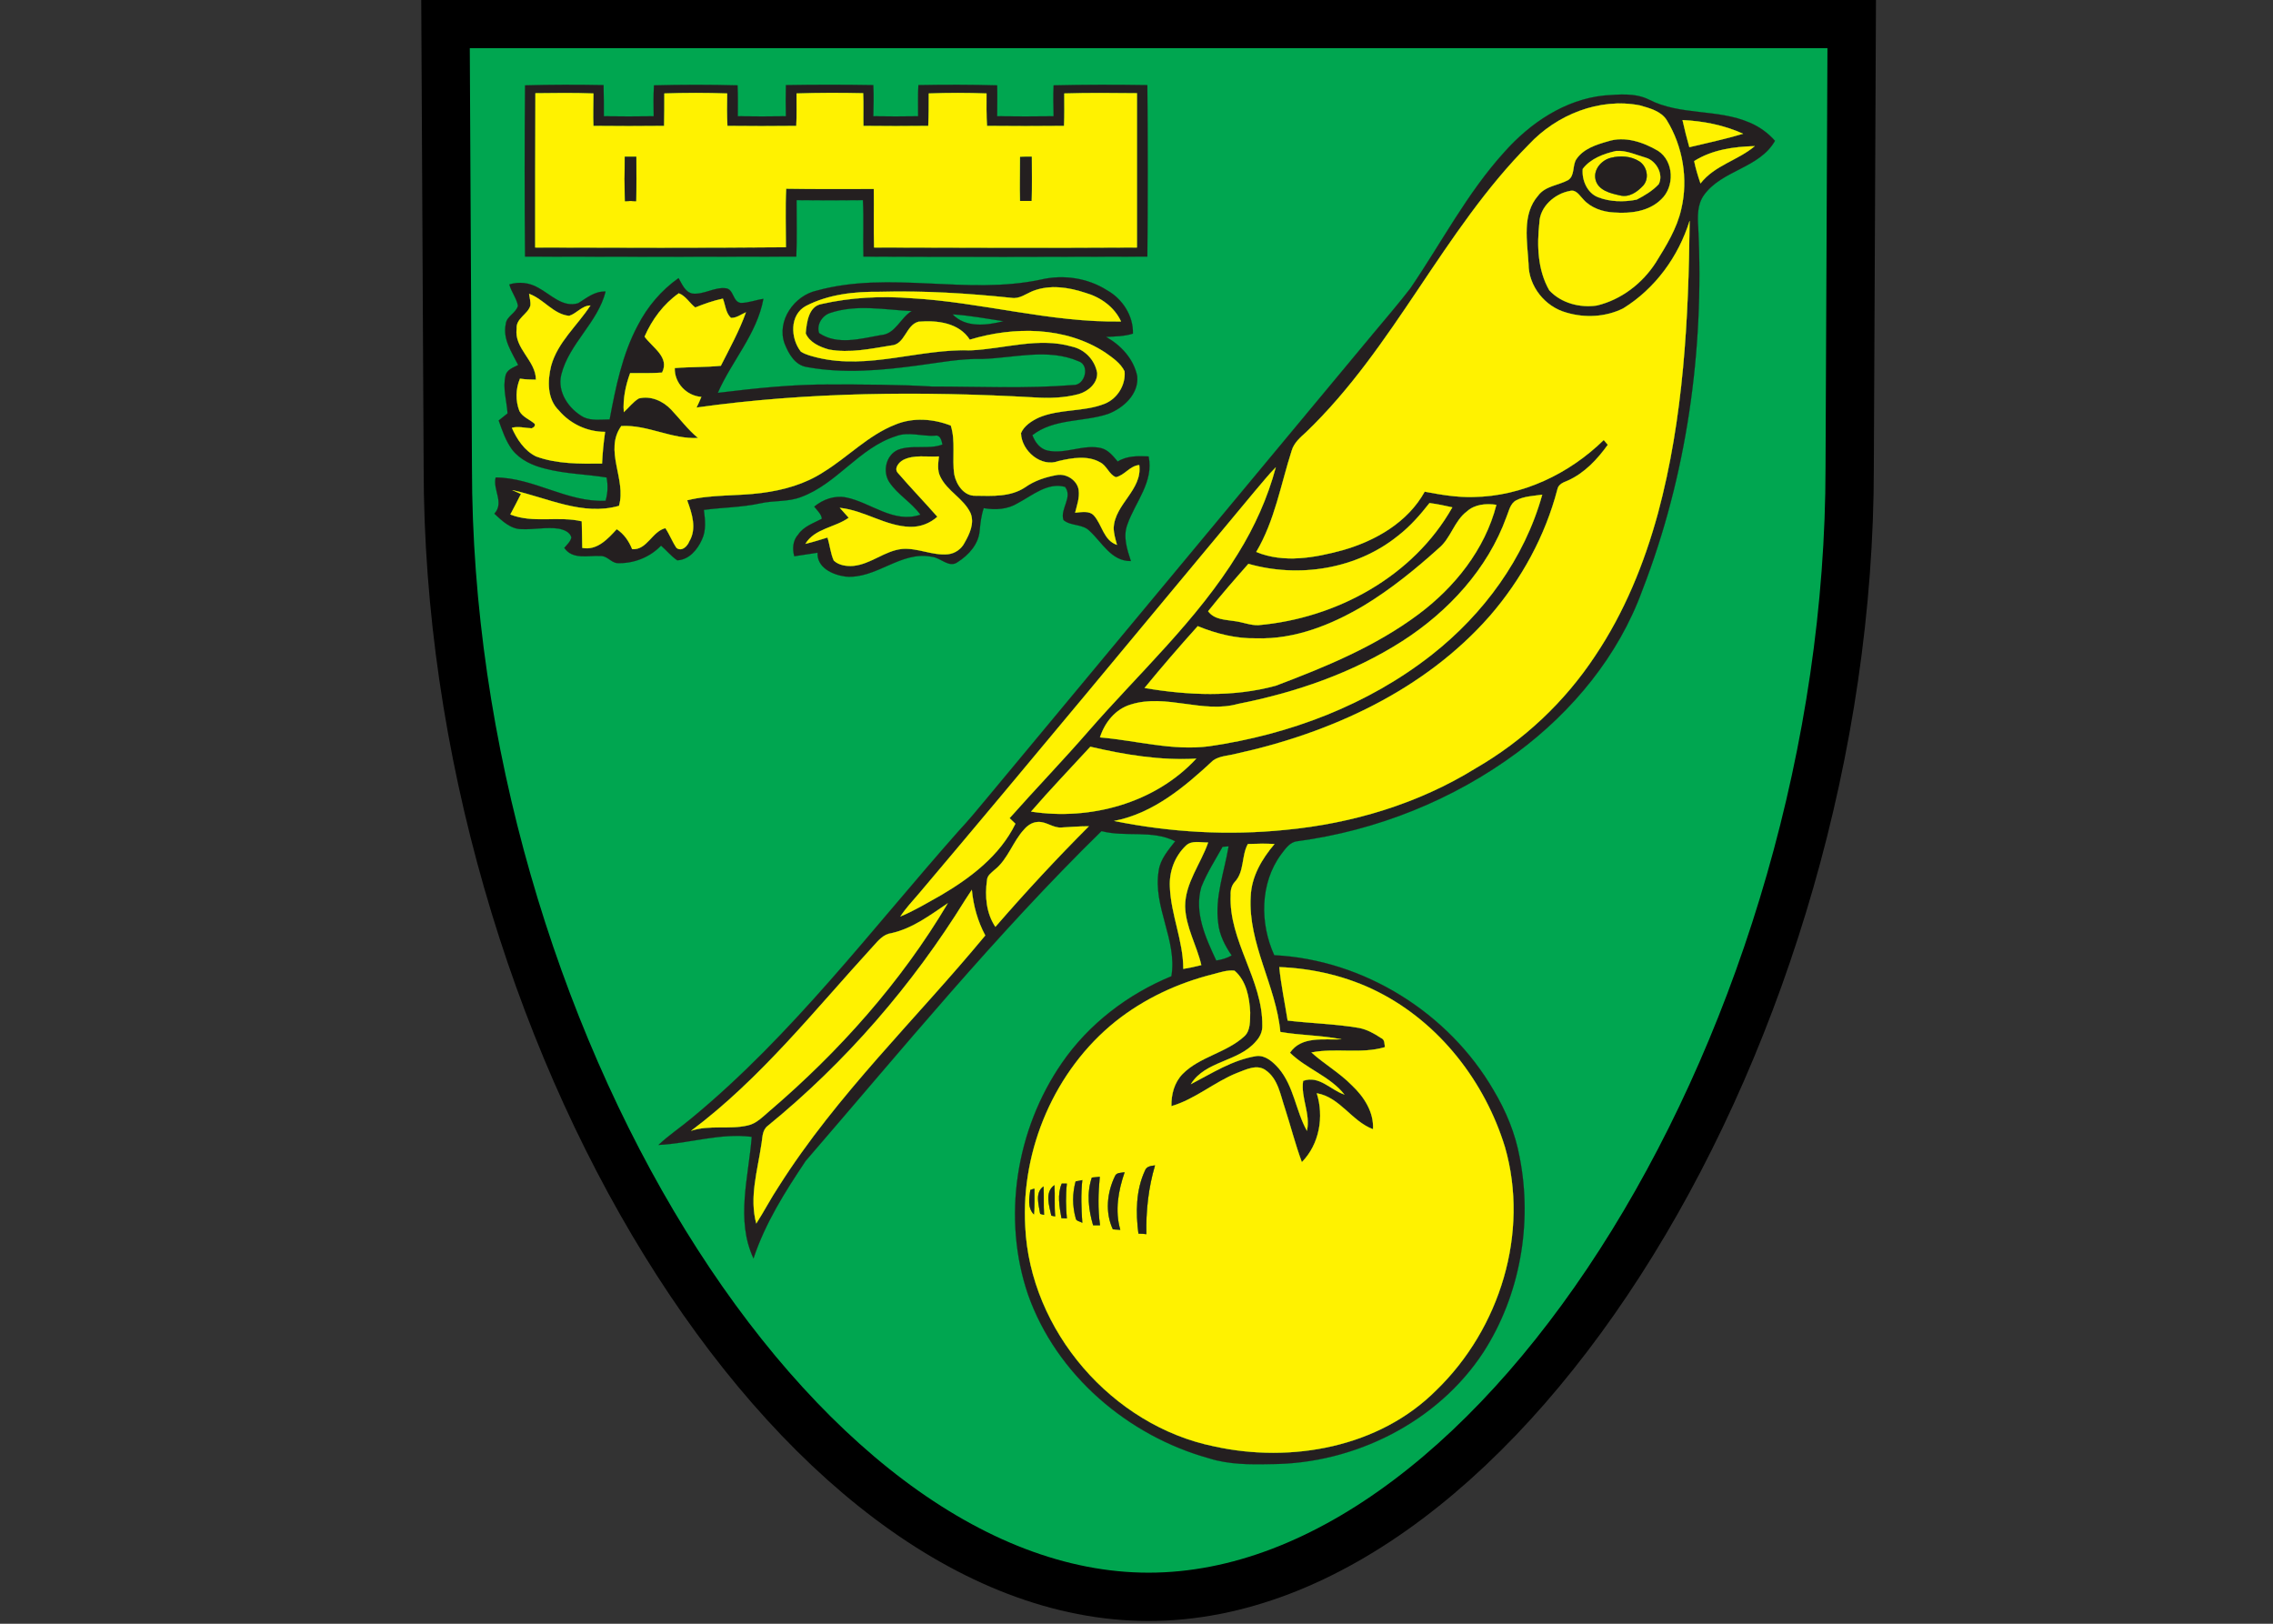 <?xml version="1.0" encoding="UTF-8"?>
<svg xmlns="http://www.w3.org/2000/svg" xmlns:xlink="http://www.w3.org/1999/xlink" width="35pt" height="25pt" viewBox="0 0 35 25" version="1.1">
<rect x="0" y="0" width="35" height="25" fill="#333333" stroke="none"/>
<g id="surface1">
<path style="fill-rule:nonzero;fill:rgb(0%,65.098%,31.373%);fill-opacity:1;stroke-width:4.768;stroke-linecap:butt;stroke-linejoin:miter;stroke:rgb(0%,0%,0%);stroke-opacity:1;stroke-miterlimit:4;" d="M 182.575 46.125 L 182.575 46.1 L 182.775 2.375 L 43.975 2.375 L 44.2 46.1 L 44.2 46.125 C 44.2 101.625 78.3 157.6 113.375 157.6 C 148.45 157.6 182.575 101.625 182.575 46.125 Z M 182.575 46.125 " transform="matrix(0.156,0,0,0.156,0,0)"/>
<path style="fill-rule:nonzero;fill:rgb(14.118%,12.157%,12.549%);fill-opacity:1;stroke-width:0.015;stroke-linecap:butt;stroke-linejoin:miter;stroke:rgb(14.118%,12.157%,12.549%);stroke-opacity:1;stroke-miterlimit:4;" d="M 51.825 8.425 C 54.4 8.35 57 8.35 59.575 8.4 C 59.6 9.425 59.6 10.45 59.6 11.475 C 61.225 11.5 62.875 11.5 64.525 11.475 C 64.5 10.45 64.5 9.425 64.55 8.425 C 67.3 8.35 70.05 8.35 72.8 8.425 C 72.85 9.425 72.825 10.45 72.825 11.475 C 74.425 11.5 76 11.5 77.575 11.475 C 77.55 10.45 77.55 9.425 77.575 8.4 C 80.45 8.35 83.325 8.35 86.2 8.4 C 86.25 9.425 86.225 10.45 86.2 11.475 C 87.675 11.5 89.15 11.5 90.625 11.475 C 90.625 10.45 90.6 9.425 90.65 8.4 C 93.225 8.35 95.825 8.35 98.425 8.425 C 98.45 9.425 98.425 10.45 98.425 11.475 C 100.275 11.5 102.125 11.5 104 11.475 C 103.975 10.45 103.95 9.425 104 8.425 C 107.075 8.35 110.175 8.35 113.25 8.4 C 113.3 14.05 113.3 19.7 113.25 25.325 C 103.9 25.35 94.575 25.375 85.225 25.325 C 85.175 23.475 85.275 21.6 85.175 19.75 C 82.975 19.775 80.8 19.775 78.625 19.75 C 78.625 21.6 78.675 23.475 78.6 25.325 C 69.675 25.35 60.75 25.35 51.825 25.325 C 51.775 19.7 51.775 14.05 51.825 8.425 M 52.85 9.2 C 52.825 14.275 52.825 19.35 52.825 24.425 C 61.075 24.45 69.325 24.475 77.575 24.4 C 77.575 22.475 77.5 20.55 77.6 18.625 C 80.475 18.675 83.375 18.65 86.25 18.65 C 86.275 20.575 86.225 22.5 86.275 24.425 C 94.925 24.45 103.575 24.475 112.225 24.425 C 112.225 19.35 112.225 14.275 112.225 9.2 C 109.825 9.175 107.425 9.15 105.05 9.225 C 105.05 10.275 105.075 11.375 105.025 12.425 C 102.5 12.45 99.95 12.45 97.425 12.425 C 97.35 11.375 97.375 10.275 97.375 9.225 C 95.475 9.15 93.575 9.15 91.675 9.225 C 91.675 10.275 91.675 11.375 91.625 12.425 C 89.5 12.45 87.35 12.45 85.225 12.425 C 85.2 11.35 85.25 10.275 85.2 9.2 C 83 9.15 80.8 9.15 78.625 9.225 C 78.625 10.275 78.65 11.375 78.6 12.425 C 76.325 12.45 74.05 12.45 71.8 12.425 C 71.75 11.375 71.75 10.3 71.775 9.225 C 69.7 9.15 67.625 9.15 65.575 9.225 C 65.575 10.275 65.575 11.375 65.55 12.425 C 63.225 12.45 60.9 12.45 58.575 12.425 C 58.525 11.375 58.575 10.3 58.575 9.225 C 56.65 9.15 54.75 9.175 52.85 9.2 Z M 52.85 9.2 " transform="matrix(0.156,0,0,0.156,0,0)"/>
<path style="fill-rule:nonzero;fill:rgb(100%,94.902%,0%);fill-opacity:1;stroke-width:0.015;stroke-linecap:butt;stroke-linejoin:miter;stroke:rgb(100%,94.902%,0%);stroke-opacity:1;stroke-miterlimit:4;" d="M 52.85 9.2 C 54.75 9.175 56.65 9.15 58.575 9.225 C 58.575 10.3 58.525 11.375 58.575 12.425 C 60.9 12.45 63.225 12.45 65.55 12.425 C 65.575 11.375 65.575 10.275 65.575 9.225 C 67.625 9.15 69.7 9.15 71.775 9.225 C 71.75 10.3 71.75 11.375 71.8 12.425 C 74.05 12.45 76.325 12.45 78.6 12.425 C 78.65 11.375 78.625 10.275 78.625 9.225 C 80.8 9.15 83 9.15 85.2 9.2 C 85.25 10.275 85.2 11.35 85.225 12.425 C 87.35 12.45 89.5 12.45 91.625 12.425 C 91.675 11.375 91.675 10.275 91.675 9.225 C 93.575 9.15 95.475 9.15 97.375 9.225 C 97.375 10.275 97.35 11.375 97.425 12.425 C 99.95 12.45 102.5 12.45 105.025 12.425 C 105.075 11.375 105.05 10.275 105.05 9.225 C 107.425 9.15 109.825 9.175 112.225 9.2 C 112.225 14.275 112.225 19.35 112.225 24.425 C 103.575 24.475 94.925 24.45 86.275 24.425 C 86.225 22.5 86.275 20.575 86.25 18.65 C 83.375 18.65 80.475 18.675 77.6 18.625 C 77.5 20.55 77.575 22.475 77.575 24.4 C 69.325 24.475 61.075 24.45 52.825 24.425 C 52.825 19.35 52.825 14.275 52.85 9.2 M 61.675 15.475 C 61.65 16.925 61.625 18.375 61.7 19.85 C 62.05 19.825 62.425 19.825 62.775 19.85 C 62.825 18.375 62.825 16.925 62.8 15.475 C 62.425 15.475 62.05 15.475 61.675 15.475 M 100.675 15.5 C 100.675 16.95 100.675 18.4 100.675 19.825 C 101.05 19.825 101.425 19.825 101.8 19.825 C 101.875 18.375 101.85 16.925 101.825 15.475 C 101.45 15.475 101.05 15.475 100.675 15.5 Z M 100.675 15.5 " transform="matrix(0.156,0,0,0.156,0,0)"/>
<path style="fill-rule:nonzero;fill:rgb(14.118%,12.157%,12.549%);fill-opacity:1;stroke-width:0.015;stroke-linecap:butt;stroke-linejoin:miter;stroke:rgb(14.118%,12.157%,12.549%);stroke-opacity:1;stroke-miterlimit:4;" d="M 148.475 15.025 C 151.025 12.15 154.45 9.825 158.35 9.425 C 159.8 9.325 161.375 9.15 162.75 9.825 C 165.85 11.425 169.525 10.725 172.7 12.1 C 173.65 12.5 174.525 13.125 175.2 13.9 C 173.65 16.625 169.95 16.775 168.175 19.275 C 167.525 20.2 167.55 21.375 167.625 22.45 C 168.225 34.6 166.5 46.925 162.1 58.275 C 159.75 64.725 155.225 70.2 149.75 74.275 C 143.4 78.975 135.85 81.975 128.05 83.025 C 127.3 83.1 126.875 83.775 126.45 84.325 C 124.35 87.175 124.35 91.15 125.775 94.275 C 134.65 94.725 143 99.975 147.425 107.6 C 148.65 109.65 149.575 111.875 150 114.225 C 151.275 120.75 150.05 127.825 146.425 133.45 C 141.9 140.375 133.65 144.475 125.475 144.5 C 123.4 144.55 121.3 144.55 119.325 143.925 C 111.325 141.7 104.275 135.7 101.475 127.775 C 98.9 120.225 100.275 111.475 104.825 104.9 C 107.475 101.05 111.325 98.125 115.625 96.35 C 116.225 92.775 113.775 89.5 114.375 85.925 C 114.525 84.8 115.325 83.9 116 83.025 C 113.725 81.875 111.1 82.65 108.725 82.025 C 98.3 92.225 89.05 103.55 79.525 114.575 C 77.5 117.6 75.525 120.725 74.375 124.2 C 72.6 120.4 73.9 116.15 74.2 112.2 C 71.1 111.8 68.075 112.85 65 113 C 66 112.05 67.175 111.275 68.25 110.375 C 78.225 102.15 86.025 91.725 94.575 82.075 C 95.55 81.025 96.475 79.925 97.4 78.8 C 110.1 63.525 122.8 48.25 135.5 32.975 C 136.75 31.475 138.025 30 139.2 28.475 C 142.275 23.975 144.8 19.075 148.475 15.025 M 150.925 14.25 C 142.425 22.8 137.625 34.3 128.925 42.65 C 128.35 43.175 127.725 43.7 127.5 44.475 C 126.425 47.825 125.825 51.4 124 54.475 C 126.725 55.6 129.775 55.05 132.525 54.3 C 135.775 53.375 138.95 51.55 140.625 48.525 C 142.225 48.825 143.825 49.1 145.45 49.05 C 150.25 48.975 154.875 46.775 158.3 43.425 C 158.425 43.575 158.55 43.725 158.7 43.9 C 157.675 45.325 156.425 46.675 154.775 47.425 C 154.35 47.6 153.825 47.775 153.725 48.3 C 152.525 52.9 150.175 57.2 147.05 60.8 C 140.625 68.125 131.35 72.35 121.975 74.4 C 121.225 74.6 120.4 74.6 119.75 75.05 C 116.95 77.65 113.85 80.275 109.975 81.025 C 115.55 82.15 121.25 82.475 126.9 81.9 C 133.475 81.275 140 79.325 145.65 75.825 C 150.375 73.1 154.45 69.275 157.45 64.725 C 160.325 60.45 162.3 55.6 163.65 50.65 C 166.175 41.25 166.675 31.475 166.775 21.8 C 165.675 25.325 163.375 28.5 160.2 30.45 C 158.475 31.3 156.425 31.4 154.6 30.85 C 152.5 30.275 150.875 28.25 150.875 26.05 C 150.75 23.825 150.2 21.15 151.825 19.3 C 152.525 18.35 153.8 18.3 154.775 17.775 C 155.475 17.325 155.175 16.325 155.6 15.7 C 156.3 14.675 157.55 14.275 158.7 13.95 C 160.375 13.4 162.2 14.025 163.65 14.875 C 165.25 15.9 165.325 18.45 163.95 19.7 C 162.75 20.875 160.925 21.1 159.325 20.975 C 158.2 20.925 157.025 20.525 156.275 19.675 C 155.9 19.3 155.575 18.675 154.95 18.85 C 153.45 19.125 152 20.4 151.95 21.975 C 151.7 24.225 151.775 26.65 152.925 28.65 C 154.1 29.925 155.975 30.4 157.625 30.15 C 160.025 29.575 162.1 27.975 163.425 25.925 C 164.45 24.275 165.525 22.55 165.95 20.625 C 166.65 17.675 166.1 14.45 164.525 11.875 C 163.975 10.975 162.825 10.675 161.85 10.4 C 157.875 9.625 153.65 11.325 150.925 14.25 M 166.075 11.85 C 166.275 12.75 166.5 13.65 166.75 14.525 C 168.525 14.1 170.3 13.725 172.05 13.2 C 170.175 12.35 168.125 11.95 166.075 11.85 M 167.225 15.9 C 167.375 16.625 167.6 17.375 167.85 18.1 C 169.25 16.3 171.55 15.825 173.2 14.425 C 171.15 14.475 169 14.775 167.225 15.9 M 159.525 14.9 C 158.3 15.175 157 15.65 156.225 16.675 C 156.125 17.775 156.675 19.075 157.775 19.475 C 158.95 19.925 160.3 19.95 161.55 19.7 C 162.325 19.3 163.125 18.825 163.725 18.175 C 164.225 17.2 163.475 15.875 162.475 15.575 C 161.5 15.3 160.525 14.825 159.525 14.9 M 123.825 48.525 C 112.8 61.75 101.825 75.05 90.7 88.2 C 90.075 88.925 89.4 89.65 88.875 90.45 C 90.275 89.875 91.575 89.075 92.925 88.325 C 95.85 86.6 98.7 84.425 100.225 81.3 C 100.025 81.125 99.85 80.925 99.65 80.75 C 102.2 77.875 104.875 75.1 107.4 72.2 C 112.425 66.425 118.175 61.2 122.2 54.625 C 123.825 52 125.125 49.125 125.925 46.125 C 125.175 46.875 124.525 47.725 123.825 48.525 M 149.675 49.375 C 149.05 49.7 148.95 50.45 148.7 51.025 C 146.85 56.15 142.975 60.35 138.425 63.275 C 133.5 66.425 127.9 68.35 122.2 69.475 C 118.725 70.45 115.125 68.45 111.65 69.525 C 110.1 69.975 109.05 71.3 108.575 72.775 C 112.15 73.075 115.725 74.125 119.35 73.65 C 127.275 72.5 135.025 69.575 141.35 64.6 C 146.425 60.6 150.475 55.125 152.225 48.825 C 151.375 48.95 150.45 48.975 149.675 49.375 M 138 52.875 C 133.925 56.175 128.225 57.075 123.225 55.65 C 121.875 57.175 120.525 58.725 119.25 60.325 C 119.875 61.175 120.975 61.15 121.875 61.3 C 122.675 61.4 123.425 61.725 124.2 61.7 C 131.9 61.025 139.5 56.9 143.35 50.075 C 142.6 49.9 141.85 49.75 141.1 49.65 C 140.175 50.825 139.2 51.95 138 52.875 M 144.8 50.45 C 143.525 51.425 143.225 53.125 142 54.125 C 139.725 56.175 137.325 58.125 134.7 59.725 C 131.475 61.65 127.825 63.125 124.025 63 C 122.025 63.05 120.05 62.55 118.225 61.8 C 116.425 63.8 114.675 65.825 112.975 67.9 C 117.25 68.625 121.725 68.825 125.925 67.675 C 130.825 65.825 135.75 63.8 139.975 60.65 C 143.575 57.975 146.575 54.225 147.7 49.825 C 146.675 49.675 145.575 49.775 144.8 50.45 M 107.625 73.7 C 105.675 75.825 103.675 77.9 101.775 80.1 C 107.6 81 114 79.275 118.075 74.875 C 114.55 75.075 111.05 74.5 107.625 73.7 M 101.1 81.85 C 99.975 83.05 99.5 84.8 98.175 85.85 C 97.85 86.15 97.45 86.4 97.425 86.875 C 97.2 88.45 97.35 90.125 98.25 91.475 C 101.2 88.075 104.275 84.75 107.475 81.55 C 106.55 81.55 105.65 81.625 104.75 81.675 C 103.925 81.725 103.275 81.075 102.45 81.125 C 101.9 81.15 101.45 81.45 101.1 81.85 M 117.05 83.475 C 115.95 84.525 115.4 86.025 115.475 87.525 C 115.575 90.275 116.8 92.85 116.8 95.625 C 117.4 95.525 118 95.4 118.575 95.25 C 118.125 93.3 117.025 91.5 116.975 89.45 C 116.975 87.15 118.525 85.25 119.25 83.15 C 118.525 83.175 117.625 82.9 117.05 83.475 M 123.175 83.3 C 122.525 84.475 122.85 86 121.9 87.025 C 121.575 87.375 121.45 87.85 121.475 88.325 C 121.275 92.875 124.65 96.675 124.6 101.225 C 124.625 101.825 124.35 102.375 123.975 102.775 C 122.25 104.825 118.975 104.675 117.55 107 C 119.625 105.925 121.65 104.6 124.025 104.225 C 124.925 104.125 125.675 104.825 126.225 105.45 C 127.725 107.225 127.9 109.625 129 111.6 C 129.375 109.925 128.375 108.35 128.625 106.675 C 130.225 106.1 131.325 107.575 132.7 108.025 C 131.275 106.225 128.95 105.5 127.325 103.9 C 128.45 102.225 130.675 102.65 132.4 102.575 C 130.425 102.175 128.375 102.2 126.375 101.85 C 125.95 97.275 123.175 93.15 123.45 88.475 C 123.525 86.5 124.55 84.775 125.8 83.3 C 124.925 83.25 124.05 83.275 123.175 83.3 M 120.675 83.575 C 119.95 84.875 119.125 86.15 118.575 87.55 C 117.85 90.05 119 92.55 120.05 94.8 C 120.575 94.725 121.1 94.575 121.575 94.3 C 120.925 93.35 120.375 92.3 120.25 91.125 C 119.9 88.525 120.85 86.05 121.275 83.525 C 121.075 83.55 120.875 83.55 120.675 83.575 M 95.3 88.775 C 90.075 97.225 83.475 104.85 75.775 111.125 C 75.2 111.575 75.275 112.35 75.15 112.975 C 74.775 115.55 73.95 118.175 74.65 120.75 C 75.425 119.55 76.075 118.275 76.875 117.075 C 82.625 108 90.45 100.55 97.25 92.325 C 96.5 90.925 96.075 89.4 95.925 87.825 C 95.725 88.15 95.5 88.45 95.3 88.775 M 88 92.1 C 87.2 92.2 86.7 92.825 86.2 93.375 C 80.45 99.65 75.1 106.45 68.225 111.6 C 70.025 111 71.975 111.5 73.8 111.075 C 74.65 110.9 75.275 110.225 75.925 109.675 C 82.8 103.8 88.925 96.95 93.55 89.15 C 91.8 90.325 90.1 91.625 88 92.1 M 126.275 95.45 C 126.45 97.225 126.825 98.975 127.1 100.725 C 129.45 101 131.8 101.05 134.15 101.45 C 134.925 101.6 135.65 102 136.325 102.45 C 136.7 102.6 136.65 103.025 136.7 103.35 C 134.35 104.05 131.85 103.4 129.45 103.875 C 130.725 105.025 132.225 105.875 133.425 107.1 C 134.625 108.225 135.625 109.75 135.525 111.45 C 133.425 110.675 132.275 108.3 129.975 107.9 C 130.7 110.2 130.25 112.925 128.5 114.7 C 127.85 112.95 127.4 111.15 126.825 109.375 C 126.375 108.05 126.15 106.475 124.925 105.625 C 124.05 105 122.975 105.575 122.1 105.9 C 119.85 106.8 118 108.475 115.625 109.175 C 115.6 108.025 115.9 106.85 116.725 106 C 118.425 104.275 121.025 103.925 122.825 102.275 C 123.45 101.7 123.375 100.725 123.4 99.925 C 123.325 98.45 123.025 96.8 121.85 95.8 C 121.125 95.725 120.425 95.975 119.75 96.15 C 116.25 97.025 112.925 98.575 110.1 100.825 C 104.125 105.625 100.775 113.425 101.2 121.05 C 101.675 131.325 109.775 140.7 119.85 142.75 C 127.45 144.425 136.15 142.85 141.775 137.2 C 148.05 131.125 150.975 121.675 148.55 113.225 C 146.575 106.775 142.1 100.975 136.025 97.9 C 133.025 96.375 129.625 95.575 126.275 95.45 Z M 126.275 95.45 " transform="matrix(0.156,0,0,0.156,0,0)"/>
<path style="fill-rule:nonzero;fill:rgb(100%,94.902%,0%);fill-opacity:1;stroke-width:0.015;stroke-linecap:butt;stroke-linejoin:miter;stroke:rgb(100%,94.902%,0%);stroke-opacity:1;stroke-miterlimit:4;" d="M 150.925 14.25 C 153.65 11.325 157.875 9.625 161.85 10.4 C 162.825 10.675 163.975 10.975 164.525 11.875 C 166.1 14.45 166.65 17.675 165.95 20.625 C 165.525 22.55 164.45 24.275 163.425 25.925 C 162.1 27.975 160.025 29.575 157.625 30.15 C 155.975 30.4 154.1 29.925 152.925 28.65 C 151.775 26.65 151.7 24.225 151.95 21.975 C 152 20.4 153.45 19.125 154.95 18.85 C 155.575 18.675 155.9 19.3 156.275 19.675 C 157.025 20.525 158.2 20.925 159.325 20.975 C 160.925 21.1 162.75 20.875 163.95 19.7 C 165.325 18.45 165.25 15.9 163.65 14.875 C 162.2 14.025 160.375 13.4 158.7 13.95 C 157.55 14.275 156.3 14.675 155.6 15.7 C 155.175 16.325 155.475 17.325 154.775 17.775 C 153.8 18.3 152.525 18.35 151.825 19.3 C 150.2 21.15 150.75 23.825 150.875 26.05 C 150.875 28.25 152.5 30.275 154.6 30.85 C 156.425 31.4 158.475 31.3 160.2 30.45 C 163.375 28.5 165.675 25.325 166.775 21.8 C 166.675 31.475 166.175 41.25 163.65 50.65 C 162.3 55.6 160.325 60.45 157.45 64.725 C 154.45 69.275 150.375 73.1 145.65 75.825 C 140 79.325 133.475 81.275 126.9 81.9 C 121.25 82.475 115.55 82.15 109.975 81.025 C 113.85 80.275 116.95 77.65 119.75 75.05 C 120.4 74.6 121.225 74.6 121.975 74.4 C 131.35 72.35 140.625 68.125 147.05 60.8 C 150.175 57.2 152.525 52.9 153.725 48.3 C 153.825 47.775 154.35 47.6 154.775 47.425 C 156.425 46.675 157.675 45.325 158.7 43.9 C 158.55 43.725 158.425 43.575 158.3 43.425 C 154.875 46.775 150.25 48.975 145.45 49.05 C 143.825 49.1 142.225 48.825 140.625 48.525 C 138.95 51.55 135.775 53.375 132.525 54.3 C 129.775 55.05 126.725 55.6 124 54.475 C 125.825 51.4 126.425 47.825 127.5 44.475 C 127.725 43.7 128.35 43.175 128.925 42.65 C 137.625 34.3 142.425 22.8 150.925 14.25 Z M 150.925 14.25 " transform="matrix(0.156,0,0,0.156,0,0)"/>
<path style="fill-rule:nonzero;fill:rgb(100%,94.902%,0%);fill-opacity:1;stroke-width:0.015;stroke-linecap:butt;stroke-linejoin:miter;stroke:rgb(100%,94.902%,0%);stroke-opacity:1;stroke-miterlimit:4;" d="M 166.075 11.85 C 168.125 11.95 170.175 12.35 172.05 13.2 C 170.3 13.725 168.525 14.1 166.75 14.525 C 166.5 13.65 166.275 12.75 166.075 11.85 Z M 166.075 11.85 " transform="matrix(0.156,0,0,0.156,0,0)"/>
<path style="fill-rule:nonzero;fill:rgb(100%,94.902%,0%);fill-opacity:1;stroke-width:0.015;stroke-linecap:butt;stroke-linejoin:miter;stroke:rgb(100%,94.902%,0%);stroke-opacity:1;stroke-miterlimit:4;" d="M 167.225 15.9 C 169 14.775 171.15 14.475 173.2 14.425 C 171.55 15.825 169.25 16.3 167.85 18.1 C 167.6 17.375 167.375 16.625 167.225 15.9 Z M 167.225 15.9 " transform="matrix(0.156,0,0,0.156,0,0)"/>
<path style="fill-rule:nonzero;fill:rgb(100%,94.902%,0%);fill-opacity:1;stroke-width:0.015;stroke-linecap:butt;stroke-linejoin:miter;stroke:rgb(100%,94.902%,0%);stroke-opacity:1;stroke-miterlimit:4;" d="M 159.525 14.9 C 160.525 14.825 161.5 15.3 162.475 15.575 C 163.475 15.875 164.225 17.2 163.725 18.175 C 163.125 18.825 162.325 19.3 161.55 19.7 C 160.3 19.95 158.95 19.925 157.775 19.475 C 156.675 19.075 156.125 17.775 156.225 16.675 C 157 15.65 158.3 15.175 159.525 14.9 M 159.025 15.575 C 158.075 15.8 157.25 16.75 157.5 17.75 C 157.775 18.8 158.975 19.075 159.875 19.275 C 160.8 19.525 161.625 18.925 162.2 18.3 C 162.825 17.575 162.55 16.4 161.8 15.925 C 160.975 15.4 159.925 15.35 159.025 15.575 Z M 159.025 15.575 " transform="matrix(0.156,0,0,0.156,0,0)"/>
<path style="fill-rule:nonzero;fill:rgb(14.118%,12.157%,12.549%);fill-opacity:1;stroke-width:0.015;stroke-linecap:butt;stroke-linejoin:miter;stroke:rgb(14.118%,12.157%,12.549%);stroke-opacity:1;stroke-miterlimit:4;" d="M 61.675 15.475 C 62.05 15.475 62.425 15.475 62.8 15.475 C 62.825 16.925 62.825 18.375 62.775 19.85 C 62.425 19.825 62.05 19.825 61.7 19.85 C 61.625 18.375 61.65 16.925 61.675 15.475 Z M 61.675 15.475 " transform="matrix(0.156,0,0,0.156,0,0)"/>
<path style="fill-rule:nonzero;fill:rgb(14.118%,12.157%,12.549%);fill-opacity:1;stroke-width:0.015;stroke-linecap:butt;stroke-linejoin:miter;stroke:rgb(14.118%,12.157%,12.549%);stroke-opacity:1;stroke-miterlimit:4;" d="M 100.7 15.5 C 101.05 15.475 101.45 15.475 101.825 15.475 C 101.85 16.925 101.875 18.375 101.8 19.825 C 101.425 19.825 101.05 19.825 100.7 19.825 C 100.675 18.4 100.7 16.95 100.7 15.5 Z M 100.7 15.5 " transform="matrix(0.156,0,0,0.156,0,0)"/>
<path style="fill-rule:nonzero;fill:rgb(14.118%,12.157%,12.549%);fill-opacity:1;stroke-width:0.015;stroke-linecap:butt;stroke-linejoin:miter;stroke:rgb(14.118%,12.157%,12.549%);stroke-opacity:1;stroke-miterlimit:4;" d="M 159.025 15.575 C 159.925 15.35 160.975 15.4 161.8 15.925 C 162.55 16.4 162.825 17.575 162.2 18.3 C 161.625 18.925 160.8 19.525 159.875 19.275 C 158.975 19.075 157.775 18.8 157.5 17.75 C 157.25 16.75 158.075 15.8 159.025 15.575 Z M 159.025 15.575 " transform="matrix(0.156,0,0,0.156,0,0)"/>
<path style="fill-rule:nonzero;fill:rgb(14.118%,12.157%,12.549%);fill-opacity:1;stroke-width:0.015;stroke-linecap:butt;stroke-linejoin:miter;stroke:rgb(14.118%,12.157%,12.549%);stroke-opacity:1;stroke-miterlimit:4;" d="M 62.95 32.125 C 63.9 30.275 65.275 28.65 66.975 27.45 C 67.325 28.025 67.6 28.825 68.35 28.975 C 69.475 29.1 70.5 28.325 71.625 28.45 C 72.45 28.525 72.3 29.8 73.125 29.9 C 73.875 29.9 74.6 29.6 75.35 29.5 C 74.725 32.95 72.225 35.625 70.85 38.775 C 74.55 38.325 78.25 37.925 81.975 37.95 C 85.3 37.95 88.65 37.95 92 38.15 C 96.625 38.15 101.3 38.375 105.95 38 C 107.1 38.05 107.625 36.025 106.45 35.65 C 103.45 34.35 100.1 35.325 96.975 35.425 C 94.85 35.375 92.8 35.775 90.725 36.05 C 87.05 36.55 83.3 36.9 79.65 36.225 C 78.475 36.05 77.85 34.925 77.45 33.925 C 76.625 31.675 78.4 29.15 80.65 28.675 C 87.875 26.7 95.425 29.15 102.725 27.6 C 104.95 27.075 107.35 27.425 109.275 28.65 C 110.8 29.5 111.875 31.175 111.825 32.925 C 110.975 33.2 110.075 33.2 109.175 33.25 C 110.65 34.075 111.9 35.425 112.25 37.125 C 112.425 38.875 110.9 40.275 109.375 40.85 C 106.925 41.675 104.05 41.275 101.9 42.95 C 102.175 43.675 102.675 44.325 103.425 44.475 C 105.175 44.85 106.925 43.825 108.675 44.225 C 109.4 44.4 109.875 45.025 110.325 45.55 C 111.25 44.975 112.325 45 113.375 45.05 C 113.9 47.575 112.05 49.55 111.275 51.775 C 110.825 52.975 111.25 54.225 111.625 55.375 C 109.7 55.4 108.8 53.55 107.575 52.425 C 106.875 51.675 105.7 51.95 104.975 51.325 C 104.6 50.25 105.925 49.075 105.125 48.05 C 103.4 47.575 101.9 48.9 100.475 49.65 C 99.475 50.275 98.25 50.35 97.1 50.15 C 96.85 50.875 96.775 51.6 96.7 52.35 C 96.6 53.7 95.625 54.775 94.525 55.475 C 93.675 56.1 92.85 55.025 91.975 54.95 C 88.9 54.325 86.475 57.2 83.425 56.9 C 82.175 56.725 80.625 56.025 80.7 54.55 C 79.925 54.65 79.175 54.8 78.4 54.9 C 78.2 54.175 78.25 53.35 78.775 52.775 C 79.325 51.95 80.275 51.65 81.125 51.2 C 81.075 50.725 80.65 50.375 80.375 50 C 81.25 49.275 82.4 48.875 83.525 49.1 C 85.975 49.6 88.2 51.7 90.85 50.8 C 89.975 49.575 88.6 48.825 87.775 47.575 C 87.1 46.525 87.45 44.925 88.625 44.4 C 90.05 43.85 91.625 44.4 93.025 43.875 C 92.95 43.475 92.8 42.875 92.275 43 C 90.975 43.075 89.65 42.575 88.425 43.05 C 84.8 44.2 82.625 47.75 79.075 49.05 C 77.8 49.55 76.375 49.375 75.05 49.675 C 73.225 50.075 71.325 50.075 69.475 50.325 C 69.6 51.3 69.725 52.35 69.275 53.275 C 68.85 54.225 68.025 55.25 66.85 55.3 C 66.25 54.9 65.8 54.325 65.25 53.85 C 64.125 55.025 62.5 55.65 60.875 55.575 C 60.275 55.475 59.9 54.825 59.25 54.875 C 58.075 54.8 56.525 55.275 55.7 54.075 C 55.95 53.775 56.3 53.475 56.4 53.05 C 56.275 52.5 55.65 52.275 55.15 52.175 C 53.95 52 52.725 52.275 51.5 52.225 C 50.4 52.225 49.55 51.4 48.8 50.7 C 49.8 49.6 48.625 48.35 48.925 47.125 C 52.7 47.15 55.975 49.6 59.775 49.425 C 60 48.675 60.025 47.875 59.875 47.125 C 57.875 46.8 55.8 46.775 53.8 46.25 C 52.575 45.95 51.35 45.4 50.55 44.375 C 49.925 43.525 49.575 42.5 49.225 41.5 C 49.525 41.25 49.825 41.025 50.1 40.8 C 50.025 39.55 49.6 38.325 49.9 37.075 C 50.025 36.475 50.675 36.275 51.15 36.025 C 50.525 34.775 49.6 33.475 49.925 31.975 C 50 31.2 50.95 30.9 51.125 30.175 C 51 29.45 50.475 28.825 50.275 28.075 C 51.225 27.775 52.275 27.9 53.125 28.4 C 54.35 29.05 55.55 30.4 57.075 29.925 C 57.925 29.4 58.7 28.725 59.775 28.775 C 59 31.85 56.175 33.9 55.4 36.975 C 54.975 38.7 56.15 40.375 57.6 41.175 C 58.4 41.55 59.325 41.4 60.175 41.4 C 60.775 38.225 61.425 34.975 62.95 32.125 M 101.95 28.725 C 101.275 29 100.625 29.525 99.85 29.4 C 95.525 28.95 91.175 28.675 86.8 28.8 C 84.325 28.775 81.775 29.05 79.55 30.2 C 77.925 31.075 78.025 33.4 79.05 34.7 C 79.55 35.025 80.15 35.15 80.725 35.3 C 85.75 36.5 90.775 34.4 95.825 34.575 C 99.15 34.425 102.525 33.25 105.8 34.2 C 107.075 34.475 108.075 35.525 108.3 36.8 C 108.35 37.825 107.425 38.625 106.475 38.9 C 105.075 39.275 103.575 39.325 102.1 39.225 C 91 38.6 79.8 38.675 68.75 40.225 C 68.925 39.875 69.075 39.525 69.225 39.175 C 67.775 39.075 66.55 37.8 66.6 36.325 C 68.125 36.2 69.65 36.25 71.15 36.1 C 72.025 34.375 72.975 32.65 73.625 30.825 C 73.15 31.025 72.7 31.4 72.15 31.375 C 71.625 30.9 71.6 30.1 71.35 29.475 C 70.4 29.675 69.5 30 68.625 30.35 C 68.075 29.925 67.65 29.175 67 28.95 C 65.5 30 64.35 31.55 63.625 33.225 C 64.4 34.3 66.125 35.25 65.35 36.775 C 64.325 36.85 63.25 36.825 62.2 36.825 C 61.75 38.05 61.475 39.375 61.575 40.675 C 62.075 40.225 62.475 39.675 63.05 39.325 C 64.225 39.025 65.45 39.575 66.25 40.425 C 67.125 41.35 67.9 42.4 68.9 43.225 C 66.3 43.375 63.925 41.9 61.325 42.05 C 59.6 44.475 61.85 47.3 61.1 49.925 C 57.5 50.95 54.025 49.125 50.575 48.375 C 50.85 48.5 51.125 48.625 51.425 48.75 C 51.1 49.425 50.725 50.1 50.375 50.775 C 52.625 51.675 55.125 50.9 57.425 51.45 C 57.45 52.325 57.45 53.2 57.475 54.075 C 58.95 54.35 60 53.175 60.875 52.225 C 61.6 52.7 62.075 53.4 62.4 54.2 C 63.875 54.3 64.35 52.45 65.675 52.125 C 66.1 52.75 66.35 53.45 66.775 54.075 C 67.3 54.475 67.85 53.9 68.025 53.45 C 68.8 52.175 68.3 50.675 67.825 49.375 C 70.225 48.775 72.75 48.975 75.175 48.65 C 77.325 48.375 79.475 47.775 81.3 46.575 C 83.7 45.1 85.7 42.95 88.375 41.9 C 90.125 41.175 92.125 41.325 93.85 42 C 94.35 43.575 93.95 45.225 94.2 46.85 C 94.4 47.825 95.15 48.975 96.3 48.925 C 97.95 48.95 99.75 49.05 101.175 48.1 C 102.125 47.425 103.225 47.075 104.35 46.875 C 105.3 46.725 106.35 47.425 106.475 48.375 C 106.575 49.15 106.3 49.875 106.125 50.6 C 106.75 50.55 107.5 50.375 107.975 50.875 C 108.8 51.8 108.925 53.325 110.25 53.775 C 110.1 53.225 109.925 52.65 109.925 52.1 C 110.025 49.75 112.775 48.35 112.45 45.9 C 111.525 45.975 111.025 46.9 110.15 47.1 C 109.475 46.85 109.25 45.95 108.575 45.625 C 107.35 44.925 105.8 45.2 104.5 45.5 C 102.775 46.175 100.825 44.5 100.775 42.75 C 101.075 42.025 101.825 41.55 102.5 41.225 C 104.575 40.325 106.95 40.675 109.025 39.85 C 110.3 39.35 111.125 37.975 111 36.65 C 110.6 35.825 109.8 35.3 109.1 34.8 C 105.175 32.225 100.1 32.2 95.725 33.525 C 94.65 31.85 92.5 31.6 90.675 31.75 C 89.4 32.075 89.35 34.025 87.95 34.1 C 85.925 34.425 83.875 34.875 81.825 34.5 C 80.925 34.25 79.9 33.8 79.525 32.9 C 79.625 31.825 79.8 30.225 81.1 30 C 83.975 29.35 86.95 29.2 89.875 29.425 C 96.825 29.8 103.65 31.85 110.65 31.725 C 110 30.3 108.625 29.325 107.125 28.9 C 105.475 28.35 103.625 28.075 101.95 28.725 M 52.225 29 C 52.275 29.4 52.4 29.775 52.35 30.175 C 52.1 31.025 50.925 31.425 51 32.425 C 50.725 34.4 52.9 35.575 52.9 37.475 C 52.375 37.475 51.85 37.45 51.325 37.375 C 50.9 38.375 50.875 39.55 51.275 40.575 C 51.6 41.175 52.3 41.4 52.775 41.825 C 52.875 42.075 52.65 42.2 52.475 42.275 C 51.825 42.25 51.175 42.05 50.525 42.225 C 51.025 43.35 51.775 44.5 52.925 45.05 C 54.975 45.8 57.225 45.775 59.425 45.75 C 59.475 44.7 59.575 43.675 59.725 42.625 C 57.975 42.625 56.3 41.85 55.175 40.525 C 54 39.4 54.025 37.6 54.4 36.1 C 55.05 33.75 56.975 32.15 58.275 30.15 C 57.425 30.175 56.925 30.95 56.175 31.175 C 54.625 31.025 53.675 29.525 52.225 29 M 81.9 30.9 C 81.125 31.175 80.575 32.075 80.85 32.875 C 82.65 34.1 84.975 33.425 86.95 33.075 C 88.4 32.975 88.875 31.35 90 30.7 C 87.325 30.575 84.525 30 81.9 30.9 M 94.025 31.025 C 95.325 32.375 97.4 32.125 99.05 31.7 C 97.375 31.45 95.7 31.125 94.025 31.025 M 89.15 45.4 C 88.725 45.625 88.2 46.25 88.65 46.7 C 89.9 48.15 91.25 49.55 92.525 51 C 91.8 51.65 90.85 52.025 89.85 52 C 87.425 51.95 85.325 50.375 82.9 50.125 C 83.2 50.45 83.475 50.775 83.775 51.1 C 82.425 52.075 80.425 52.15 79.5 53.675 C 80.225 53.5 80.95 53.275 81.675 53.05 C 81.925 53.825 81.975 54.6 82.3 55.325 C 82.8 55.8 83.575 55.9 84.225 55.85 C 85.975 55.675 87.325 54.35 89.05 54.175 C 90.575 54.05 92.025 54.85 93.575 54.7 C 94.275 54.625 94.9 54.175 95.2 53.575 C 95.7 52.7 96.2 51.65 95.8 50.65 C 95.125 49.2 93.475 48.475 92.8 47.025 C 92.5 46.425 92.6 45.7 92.675 45.05 C 91.5 45.125 90.225 44.85 89.15 45.4 Z M 89.15 45.4 " transform="matrix(0.156,0,0,0.156,0,0)"/>
<path style="fill-rule:nonzero;fill:rgb(100%,94.902%,0%);fill-opacity:1;stroke-width:0.015;stroke-linecap:butt;stroke-linejoin:miter;stroke:rgb(100%,94.902%,0%);stroke-opacity:1;stroke-miterlimit:4;" d="M 101.95 28.725 C 103.625 28.075 105.475 28.35 107.125 28.9 C 108.625 29.325 110 30.3 110.65 31.725 C 103.65 31.85 96.825 29.8 89.875 29.425 C 86.95 29.2 83.975 29.35 81.1 30 C 79.8 30.225 79.625 31.825 79.525 32.9 C 79.9 33.8 80.925 34.25 81.825 34.5 C 83.875 34.875 85.925 34.425 87.95 34.1 C 89.35 34.025 89.4 32.075 90.675 31.75 C 92.5 31.6 94.65 31.85 95.725 33.525 C 100.1 32.2 105.175 32.225 109.1 34.8 C 109.8 35.3 110.6 35.825 111 36.65 C 111.125 37.975 110.3 39.35 109.025 39.85 C 106.95 40.675 104.575 40.325 102.5 41.225 C 101.825 41.55 101.075 42.025 100.775 42.75 C 100.825 44.5 102.775 46.175 104.5 45.5 C 105.8 45.2 107.35 44.925 108.575 45.625 C 109.25 45.95 109.475 46.85 110.15 47.1 C 111.025 46.9 111.525 45.975 112.45 45.9 C 112.775 48.35 110.025 49.75 109.925 52.1 C 109.925 52.65 110.1 53.225 110.25 53.775 C 108.925 53.325 108.8 51.8 107.975 50.875 C 107.5 50.375 106.75 50.55 106.125 50.6 C 106.3 49.875 106.575 49.15 106.475 48.375 C 106.35 47.425 105.3 46.725 104.35 46.875 C 103.225 47.075 102.125 47.425 101.175 48.1 C 99.75 49.05 97.95 48.95 96.3 48.925 C 95.15 48.975 94.4 47.825 94.2 46.85 C 93.95 45.225 94.35 43.575 93.85 42 C 92.125 41.325 90.125 41.175 88.375 41.9 C 85.7 42.95 83.7 45.1 81.3 46.575 C 79.475 47.775 77.325 48.375 75.175 48.65 C 72.75 48.975 70.225 48.775 67.825 49.375 C 68.3 50.675 68.8 52.175 68.025 53.45 C 67.85 53.9 67.3 54.475 66.775 54.075 C 66.35 53.45 66.1 52.75 65.675 52.125 C 64.35 52.45 63.875 54.3 62.4 54.2 C 62.075 53.4 61.6 52.7 60.875 52.225 C 60 53.175 58.95 54.35 57.475 54.075 C 57.45 53.2 57.45 52.325 57.425 51.45 C 55.125 50.9 52.625 51.675 50.375 50.775 C 50.725 50.1 51.1 49.425 51.425 48.75 C 51.125 48.625 50.85 48.5 50.575 48.375 C 54.025 49.125 57.5 50.95 61.1 49.925 C 61.85 47.3 59.6 44.475 61.325 42.05 C 63.925 41.9 66.3 43.375 68.9 43.225 C 67.9 42.4 67.125 41.35 66.25 40.425 C 65.45 39.575 64.225 39.025 63.05 39.325 C 62.475 39.675 62.075 40.225 61.575 40.675 C 61.475 39.375 61.75 38.05 62.2 36.825 C 63.25 36.825 64.325 36.85 65.35 36.775 C 66.125 35.25 64.4 34.3 63.625 33.225 C 64.35 31.55 65.5 30 67 28.95 C 67.65 29.175 68.075 29.925 68.625 30.35 C 69.5 30 70.4 29.675 71.35 29.475 C 71.6 30.1 71.625 30.9 72.15 31.375 C 72.7 31.4 73.15 31.025 73.625 30.825 C 72.975 32.65 72.025 34.375 71.15 36.1 C 69.65 36.25 68.125 36.2 66.6 36.325 C 66.55 37.8 67.775 39.075 69.225 39.175 C 69.075 39.525 68.925 39.875 68.75 40.225 C 79.8 38.675 91 38.6 102.1 39.225 C 103.575 39.325 105.075 39.275 106.475 38.9 C 107.425 38.625 108.35 37.825 108.3 36.8 C 108.075 35.525 107.075 34.475 105.8 34.2 C 102.525 33.25 99.15 34.425 95.825 34.575 C 90.775 34.4 85.75 36.5 80.725 35.3 C 80.15 35.15 79.55 35.025 79.05 34.7 C 78.025 33.4 77.925 31.075 79.55 30.2 C 81.775 29.05 84.325 28.775 86.8 28.8 C 91.175 28.675 95.525 28.95 99.85 29.4 C 100.625 29.525 101.275 29 101.95 28.725 Z M 101.95 28.725 " transform="matrix(0.156,0,0,0.156,0,0)"/>
<path style="fill-rule:nonzero;fill:rgb(100%,94.902%,0%);fill-opacity:1;stroke-width:0.015;stroke-linecap:butt;stroke-linejoin:miter;stroke:rgb(100%,94.902%,0%);stroke-opacity:1;stroke-miterlimit:4;" d="M 52.225 29 C 53.675 29.525 54.625 31.025 56.175 31.175 C 56.925 30.95 57.425 30.175 58.275 30.15 C 56.975 32.15 55.05 33.75 54.4 36.1 C 54.025 37.6 54 39.4 55.175 40.525 C 56.3 41.85 57.975 42.625 59.725 42.625 C 59.575 43.675 59.475 44.7 59.425 45.75 C 57.225 45.775 54.975 45.8 52.925 45.05 C 51.775 44.5 51.025 43.35 50.525 42.225 C 51.175 42.05 51.825 42.25 52.475 42.275 C 52.65 42.2 52.875 42.075 52.775 41.825 C 52.3 41.4 51.6 41.175 51.275 40.575 C 50.875 39.55 50.9 38.375 51.325 37.375 C 51.85 37.45 52.375 37.475 52.9 37.475 C 52.9 35.575 50.725 34.4 51 32.425 C 50.925 31.425 52.1 31.025 52.35 30.175 C 52.4 29.775 52.275 29.4 52.225 29 Z M 52.225 29 " transform="matrix(0.156,0,0,0.156,0,0)"/>
<path style="fill-rule:nonzero;fill:rgb(100%,94.902%,0%);fill-opacity:1;stroke-width:0.015;stroke-linecap:butt;stroke-linejoin:miter;stroke:rgb(100%,94.902%,0%);stroke-opacity:1;stroke-miterlimit:4;" d="M 89.15 45.4 C 90.225 44.85 91.5 45.125 92.675 45.05 C 92.6 45.7 92.5 46.425 92.8 47.025 C 93.475 48.475 95.125 49.2 95.8 50.65 C 96.2 51.65 95.7 52.7 95.2 53.575 C 94.9 54.175 94.275 54.625 93.575 54.7 C 92.025 54.85 90.575 54.05 89.05 54.175 C 87.325 54.35 85.975 55.675 84.225 55.85 C 83.575 55.9 82.8 55.8 82.3 55.325 C 81.975 54.6 81.925 53.825 81.675 53.05 C 80.95 53.275 80.225 53.5 79.5 53.675 C 80.425 52.15 82.425 52.075 83.775 51.1 C 83.475 50.775 83.2 50.45 82.9 50.125 C 85.325 50.375 87.425 51.95 89.85 52 C 90.85 52.025 91.8 51.65 92.525 51 C 91.25 49.55 89.9 48.15 88.65 46.7 C 88.2 46.25 88.725 45.625 89.15 45.4 Z M 89.15 45.4 " transform="matrix(0.156,0,0,0.156,0,0)"/>
<path style="fill-rule:nonzero;fill:rgb(100%,94.902%,0%);fill-opacity:1;stroke-width:0.015;stroke-linecap:butt;stroke-linejoin:miter;stroke:rgb(100%,94.902%,0%);stroke-opacity:1;stroke-miterlimit:4;" d="M 123.825 48.525 C 124.525 47.725 125.175 46.875 125.925 46.125 C 125.125 49.125 123.825 52 122.2 54.625 C 118.175 61.2 112.425 66.425 107.4 72.2 C 104.875 75.1 102.2 77.875 99.65 80.75 C 99.85 80.925 100.025 81.125 100.225 81.3 C 98.7 84.425 95.85 86.6 92.925 88.325 C 91.575 89.075 90.275 89.875 88.875 90.45 C 89.4 89.65 90.075 88.925 90.7 88.2 C 101.825 75.05 112.8 61.75 123.825 48.525 Z M 123.825 48.525 " transform="matrix(0.156,0,0,0.156,0,0)"/>
<path style="fill-rule:nonzero;fill:rgb(100%,94.902%,0%);fill-opacity:1;stroke-width:0.015;stroke-linecap:butt;stroke-linejoin:miter;stroke:rgb(100%,94.902%,0%);stroke-opacity:1;stroke-miterlimit:4;" d="M 149.675 49.375 C 150.45 48.975 151.375 48.95 152.225 48.825 C 150.475 55.125 146.425 60.6 141.35 64.6 C 135.025 69.575 127.275 72.5 119.35 73.65 C 115.725 74.125 112.15 73.075 108.575 72.775 C 109.05 71.3 110.1 69.975 111.65 69.525 C 115.125 68.45 118.725 70.45 122.2 69.475 C 127.9 68.35 133.5 66.425 138.425 63.275 C 142.975 60.35 146.85 56.15 148.7 51.025 C 148.95 50.45 149.05 49.7 149.675 49.375 Z M 149.675 49.375 " transform="matrix(0.156,0,0,0.156,0,0)"/>
<path style="fill-rule:nonzero;fill:rgb(100%,94.902%,0%);fill-opacity:1;stroke-width:0.015;stroke-linecap:butt;stroke-linejoin:miter;stroke:rgb(100%,94.902%,0%);stroke-opacity:1;stroke-miterlimit:4;" d="M 138 52.875 C 139.2 51.95 140.175 50.825 141.1 49.65 C 141.85 49.75 142.6 49.9 143.35 50.075 C 139.5 56.9 131.9 61.025 124.2 61.7 C 123.425 61.725 122.675 61.4 121.875 61.3 C 120.975 61.15 119.875 61.175 119.25 60.325 C 120.525 58.725 121.875 57.175 123.225 55.65 C 128.225 57.075 133.925 56.175 138 52.875 Z M 138 52.875 " transform="matrix(0.156,0,0,0.156,0,0)"/>
<path style="fill-rule:nonzero;fill:rgb(100%,94.902%,0%);fill-opacity:1;stroke-width:0.015;stroke-linecap:butt;stroke-linejoin:miter;stroke:rgb(100%,94.902%,0%);stroke-opacity:1;stroke-miterlimit:4;" d="M 144.8 50.475 C 145.575 49.775 146.675 49.675 147.7 49.825 C 146.575 54.225 143.575 57.975 139.975 60.65 C 135.75 63.8 130.825 65.825 125.925 67.675 C 121.725 68.825 117.25 68.625 112.975 67.9 C 114.675 65.825 116.425 63.8 118.225 61.8 C 120.05 62.55 122.025 63.05 124.025 63 C 127.825 63.125 131.475 61.65 134.7 59.725 C 137.325 58.125 139.725 56.175 142 54.125 C 143.225 53.125 143.525 51.425 144.8 50.475 Z M 144.8 50.475 " transform="matrix(0.156,0,0,0.156,0,0)"/>
<path style="fill-rule:nonzero;fill:rgb(100%,94.902%,0%);fill-opacity:1;stroke-width:0.015;stroke-linecap:butt;stroke-linejoin:miter;stroke:rgb(100%,94.902%,0%);stroke-opacity:1;stroke-miterlimit:4;" d="M 107.625 73.7 C 111.05 74.5 114.55 75.075 118.075 74.875 C 114 79.275 107.6 81 101.775 80.1 C 103.675 77.9 105.675 75.825 107.625 73.7 Z M 107.625 73.7 " transform="matrix(0.156,0,0,0.156,0,0)"/>
<path style="fill-rule:nonzero;fill:rgb(100%,94.902%,0%);fill-opacity:1;stroke-width:0.015;stroke-linecap:butt;stroke-linejoin:miter;stroke:rgb(100%,94.902%,0%);stroke-opacity:1;stroke-miterlimit:4;" d="M 101.1 81.85 C 101.45 81.45 101.9 81.15 102.45 81.125 C 103.275 81.075 103.925 81.725 104.75 81.675 C 105.65 81.625 106.55 81.55 107.475 81.55 C 104.275 84.75 101.2 88.075 98.25 91.475 C 97.35 90.125 97.2 88.45 97.425 86.875 C 97.45 86.4 97.85 86.15 98.175 85.85 C 99.5 84.8 99.975 83.05 101.1 81.85 Z M 101.1 81.85 " transform="matrix(0.156,0,0,0.156,0,0)"/>
<path style="fill-rule:nonzero;fill:rgb(100%,94.902%,0%);fill-opacity:1;stroke-width:0.015;stroke-linecap:butt;stroke-linejoin:miter;stroke:rgb(100%,94.902%,0%);stroke-opacity:1;stroke-miterlimit:4;" d="M 117.05 83.475 C 117.625 82.9 118.525 83.175 119.25 83.15 C 118.525 85.25 116.975 87.15 116.975 89.45 C 117.025 91.5 118.125 93.3 118.575 95.25 C 118 95.4 117.4 95.525 116.8 95.625 C 116.8 92.85 115.575 90.275 115.475 87.525 C 115.4 86.025 115.95 84.525 117.05 83.475 Z M 117.05 83.475 " transform="matrix(0.156,0,0,0.156,0,0)"/>
<path style="fill-rule:nonzero;fill:rgb(100%,94.902%,0%);fill-opacity:1;stroke-width:0.015;stroke-linecap:butt;stroke-linejoin:miter;stroke:rgb(100%,94.902%,0%);stroke-opacity:1;stroke-miterlimit:4;" d="M 123.175 83.3 C 124.05 83.275 124.925 83.25 125.8 83.3 C 124.55 84.775 123.525 86.5 123.45 88.475 C 123.175 93.15 125.95 97.275 126.375 101.85 C 128.375 102.2 130.425 102.175 132.4 102.575 C 130.675 102.65 128.45 102.225 127.325 103.9 C 128.95 105.5 131.275 106.225 132.7 108.025 C 131.325 107.575 130.225 106.1 128.625 106.675 C 128.375 108.35 129.375 109.925 129 111.6 C 127.9 109.625 127.725 107.225 126.225 105.45 C 125.675 104.825 124.925 104.125 124.025 104.225 C 121.65 104.6 119.625 105.925 117.55 107 C 118.975 104.675 122.25 104.825 123.975 102.775 C 124.35 102.375 124.625 101.825 124.6 101.225 C 124.65 96.675 121.275 92.875 121.475 88.325 C 121.45 87.85 121.575 87.375 121.9 87.025 C 122.85 86 122.525 84.475 123.175 83.3 Z M 123.175 83.3 " transform="matrix(0.156,0,0,0.156,0,0)"/>
<path style="fill-rule:nonzero;fill:rgb(100%,94.902%,0%);fill-opacity:1;stroke-width:0.015;stroke-linecap:butt;stroke-linejoin:miter;stroke:rgb(100%,94.902%,0%);stroke-opacity:1;stroke-miterlimit:4;" d="M 95.3 88.775 C 95.5 88.45 95.725 88.15 95.925 87.825 C 96.075 89.4 96.5 90.925 97.25 92.325 C 90.45 100.55 82.625 108 76.875 117.075 C 76.075 118.275 75.425 119.55 74.65 120.75 C 73.95 118.175 74.775 115.55 75.15 112.975 C 75.275 112.35 75.2 111.575 75.775 111.125 C 83.475 104.85 90.075 97.225 95.3 88.775 Z M 95.3 88.775 " transform="matrix(0.156,0,0,0.156,0,0)"/>
<path style="fill-rule:nonzero;fill:rgb(100%,94.902%,0%);fill-opacity:1;stroke-width:0.015;stroke-linecap:butt;stroke-linejoin:miter;stroke:rgb(100%,94.902%,0%);stroke-opacity:1;stroke-miterlimit:4;" d="M 88 92.1 C 90.1 91.625 91.8 90.325 93.55 89.15 C 88.925 96.95 82.8 103.8 75.925 109.675 C 75.275 110.225 74.65 110.9 73.8 111.075 C 71.975 111.5 70.025 111 68.225 111.6 C 75.1 106.45 80.45 99.65 86.2 93.375 C 86.7 92.825 87.2 92.2 88 92.1 Z M 88 92.1 " transform="matrix(0.156,0,0,0.156,0,0)"/>
<path style="fill-rule:nonzero;fill:rgb(100%,94.902%,0%);fill-opacity:1;stroke-width:0.015;stroke-linecap:butt;stroke-linejoin:miter;stroke:rgb(100%,94.902%,0%);stroke-opacity:1;stroke-miterlimit:4;" d="M 126.275 95.45 C 129.625 95.575 133.025 96.375 136.025 97.9 C 142.1 100.975 146.575 106.775 148.55 113.225 C 150.975 121.675 148.05 131.125 141.775 137.2 C 136.15 142.85 127.45 144.425 119.85 142.75 C 109.775 140.7 101.675 131.325 101.2 121.05 C 100.775 113.425 104.125 105.625 110.1 100.825 C 112.925 98.575 116.25 97.025 119.75 96.15 C 120.425 95.975 121.125 95.725 121.85 95.8 C 123.025 96.8 123.325 98.45 123.4 99.925 C 123.375 100.725 123.45 101.7 122.825 102.275 C 121.025 103.925 118.425 104.275 116.725 106 C 115.9 106.85 115.6 108.025 115.625 109.175 C 118 108.475 119.85 106.8 122.1 105.9 C 122.975 105.575 124.05 105 124.925 105.625 C 126.15 106.475 126.375 108.05 126.825 109.375 C 127.4 111.15 127.85 112.95 128.5 114.7 C 130.25 112.925 130.7 110.2 129.975 107.9 C 132.275 108.3 133.425 110.675 135.525 111.45 C 135.625 109.75 134.625 108.225 133.425 107.1 C 132.225 105.875 130.725 105.025 129.45 103.875 C 131.85 103.4 134.35 104.05 136.7 103.35 C 136.65 103.025 136.7 102.6 136.325 102.45 C 135.65 102 134.925 101.6 134.15 101.45 C 131.8 101.05 129.45 101 127.1 100.725 C 126.825 98.975 126.45 97.225 126.275 95.45 M 113.025 115.525 C 112.125 117.45 112.1 119.675 112.375 121.75 C 112.625 121.75 112.875 121.775 113.15 121.8 C 113.1 119.525 113.35 117.225 114 115.025 C 113.65 115.075 113.175 115.1 113.025 115.525 M 110.05 116.1 C 109.275 117.7 109.075 119.675 109.85 121.325 C 110.1 121.35 110.325 121.35 110.575 121.375 C 110.025 119.5 110.375 117.525 111 115.7 C 110.675 115.775 110.2 115.7 110.05 116.1 M 107.775 116.225 C 107.25 117.75 107.45 119.4 107.9 120.925 C 108.125 120.925 108.35 120.925 108.575 120.925 C 108.35 119.325 108.4 117.725 108.55 116.15 C 108.3 116.175 108.025 116.2 107.775 116.225 M 106.175 116.6 C 105.85 117.775 105.85 119.025 106.175 120.2 C 106.2 120.525 106.575 120.525 106.825 120.675 C 106.725 119.275 106.675 117.875 106.825 116.475 C 106.625 116.525 106.4 116.575 106.175 116.6 M 104.8 116.825 C 104.35 117.9 104.575 119.075 104.775 120.225 C 104.95 120.225 105.125 120.25 105.3 120.25 C 105.2 119.125 105.175 117.975 105.3 116.825 C 105.175 116.825 104.95 116.825 104.8 116.825 M 102.675 119.8 C 102.775 119.825 102.95 119.875 103.05 119.9 C 103 118.975 103.05 118.025 103 117.1 C 102.125 117.725 102.55 118.925 102.675 119.8 M 103.775 119.975 C 103.85 120 104.05 120.025 104.15 120.05 C 104.05 119.025 104.15 118 104.075 116.975 C 103.1 117.65 103.575 119.025 103.775 119.975 M 101.7 117.45 C 101.6 118.225 101.4 119.2 102.05 119.85 C 102.125 119 102.1 118.175 102.1 117.325 C 102 117.35 101.8 117.4 101.7 117.45 Z M 101.7 117.45 " transform="matrix(0.156,0,0,0.156,0,0)"/>
<path style="fill-rule:nonzero;fill:rgb(14.118%,12.157%,12.549%);fill-opacity:1;stroke-width:0.015;stroke-linecap:butt;stroke-linejoin:miter;stroke:rgb(14.118%,12.157%,12.549%);stroke-opacity:1;stroke-miterlimit:4;" d="M 113.025 115.525 C 113.175 115.1 113.65 115.075 114 115.025 C 113.35 117.225 113.1 119.525 113.15 121.8 C 112.875 121.775 112.625 121.75 112.375 121.75 C 112.1 119.675 112.125 117.45 113.025 115.525 Z M 113.025 115.525 " transform="matrix(0.156,0,0,0.156,0,0)"/>
<path style="fill-rule:nonzero;fill:rgb(14.118%,12.157%,12.549%);fill-opacity:1;stroke-width:0.015;stroke-linecap:butt;stroke-linejoin:miter;stroke:rgb(14.118%,12.157%,12.549%);stroke-opacity:1;stroke-miterlimit:4;" d="M 110.05 116.1 C 110.2 115.7 110.675 115.775 111 115.7 C 110.375 117.525 110.025 119.5 110.575 121.375 C 110.325 121.35 110.1 121.35 109.85 121.325 C 109.075 119.675 109.275 117.7 110.05 116.1 Z M 110.05 116.1 " transform="matrix(0.156,0,0,0.156,0,0)"/>
<path style="fill-rule:nonzero;fill:rgb(14.118%,12.157%,12.549%);fill-opacity:1;stroke-width:0.015;stroke-linecap:butt;stroke-linejoin:miter;stroke:rgb(14.118%,12.157%,12.549%);stroke-opacity:1;stroke-miterlimit:4;" d="M 107.775 116.225 C 108.025 116.2 108.3 116.175 108.55 116.15 C 108.4 117.725 108.35 119.325 108.575 120.925 C 108.35 120.925 108.125 120.925 107.9 120.925 C 107.45 119.4 107.25 117.75 107.775 116.225 Z M 107.775 116.225 " transform="matrix(0.156,0,0,0.156,0,0)"/>
<path style="fill-rule:nonzero;fill:rgb(14.118%,12.157%,12.549%);fill-opacity:1;stroke-width:0.015;stroke-linecap:butt;stroke-linejoin:miter;stroke:rgb(14.118%,12.157%,12.549%);stroke-opacity:1;stroke-miterlimit:4;" d="M 106.175 116.6 C 106.4 116.575 106.625 116.525 106.825 116.475 C 106.675 117.875 106.725 119.275 106.825 120.675 C 106.575 120.525 106.2 120.525 106.175 120.2 C 105.85 119.025 105.85 117.775 106.175 116.6 Z M 106.175 116.6 " transform="matrix(0.156,0,0,0.156,0,0)"/>
<path style="fill-rule:nonzero;fill:rgb(14.118%,12.157%,12.549%);fill-opacity:1;stroke-width:0.015;stroke-linecap:butt;stroke-linejoin:miter;stroke:rgb(14.118%,12.157%,12.549%);stroke-opacity:1;stroke-miterlimit:4;" d="M 104.8 116.825 C 104.95 116.825 105.175 116.825 105.3 116.825 C 105.175 117.975 105.2 119.125 105.3 120.25 C 105.125 120.25 104.95 120.225 104.775 120.225 C 104.575 119.075 104.35 117.9 104.8 116.825 Z M 104.8 116.825 " transform="matrix(0.156,0,0,0.156,0,0)"/>
<path style="fill-rule:nonzero;fill:rgb(14.118%,12.157%,12.549%);fill-opacity:1;stroke-width:0.015;stroke-linecap:butt;stroke-linejoin:miter;stroke:rgb(14.118%,12.157%,12.549%);stroke-opacity:1;stroke-miterlimit:4;" d="M 102.675 119.8 C 102.55 118.925 102.125 117.725 103 117.1 C 103.05 118.025 103 118.975 103.05 119.9 C 102.95 119.875 102.775 119.825 102.675 119.8 Z M 102.675 119.8 " transform="matrix(0.156,0,0,0.156,0,0)"/>
<path style="fill-rule:nonzero;fill:rgb(14.118%,12.157%,12.549%);fill-opacity:1;stroke-width:0.015;stroke-linecap:butt;stroke-linejoin:miter;stroke:rgb(14.118%,12.157%,12.549%);stroke-opacity:1;stroke-miterlimit:4;" d="M 103.775 119.975 C 103.575 119.025 103.1 117.65 104.075 116.975 C 104.15 118 104.05 119.025 104.15 120.05 C 104.05 120.025 103.85 120 103.775 119.975 Z M 103.775 119.975 " transform="matrix(0.156,0,0,0.156,0,0)"/>
<path style="fill-rule:nonzero;fill:rgb(14.118%,12.157%,12.549%);fill-opacity:1;stroke-width:0.015;stroke-linecap:butt;stroke-linejoin:miter;stroke:rgb(14.118%,12.157%,12.549%);stroke-opacity:1;stroke-miterlimit:4;" d="M 101.7 117.45 C 101.8 117.4 102 117.35 102.1 117.325 C 102.1 118.175 102.125 119 102.05 119.85 C 101.4 119.2 101.6 118.225 101.7 117.45 Z M 101.7 117.45 " transform="matrix(0.156,0,0,0.156,0,0)"/>
</g>
</svg>
